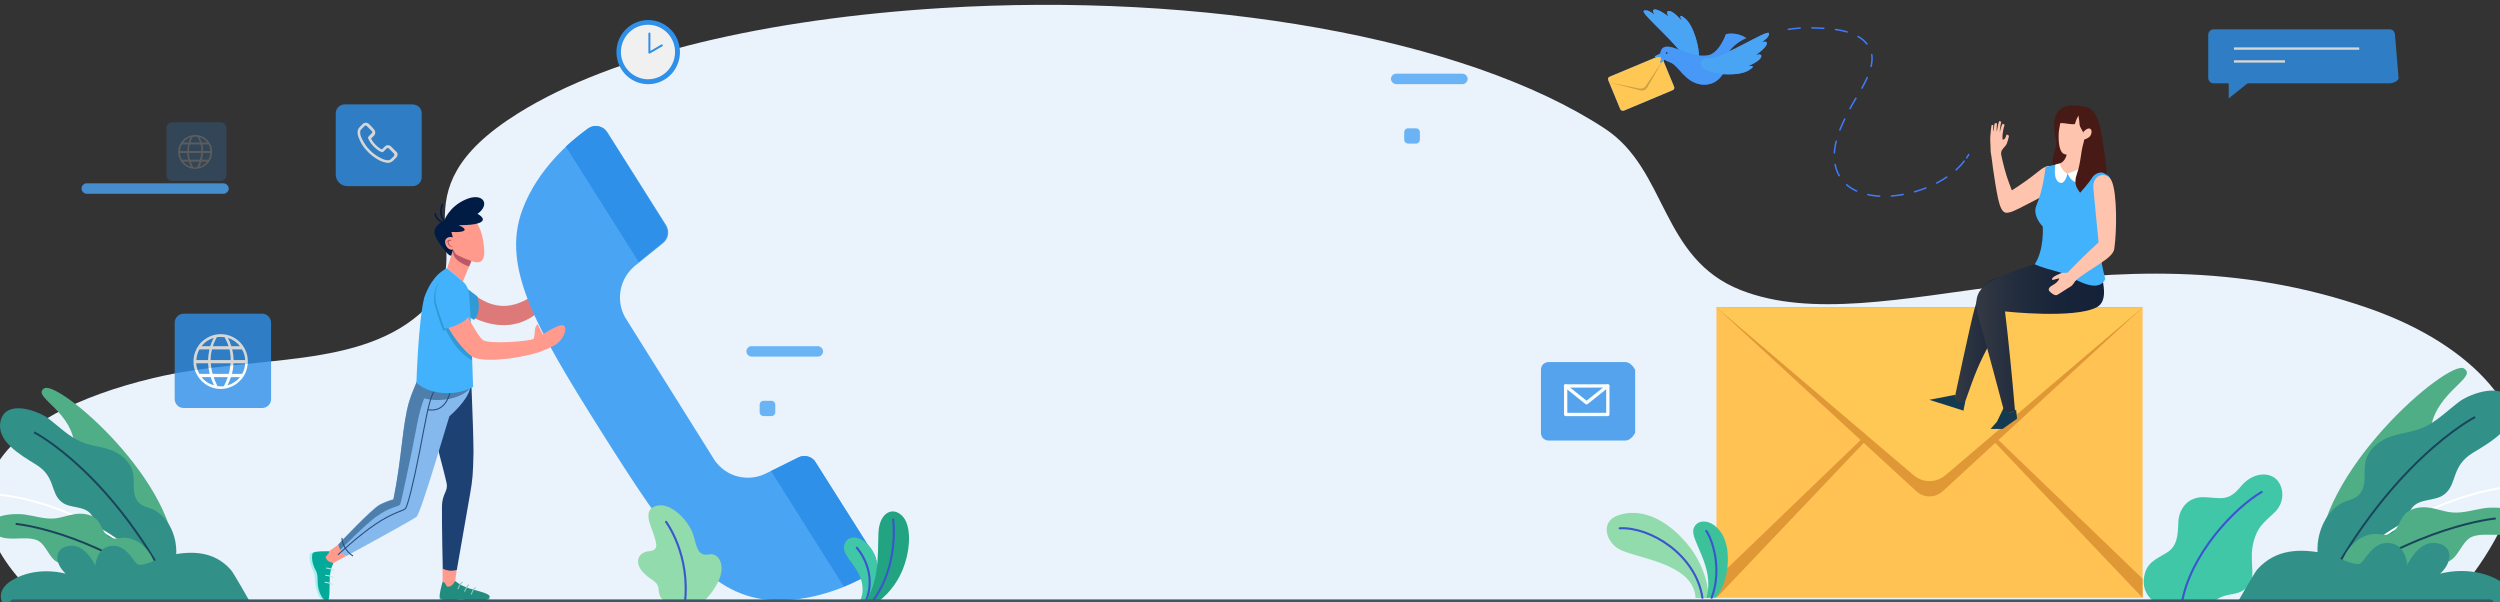 <?xml version="1.0" encoding="utf-8"?>
<!-- Generator: Adobe Illustrator 26.0.2, SVG Export Plug-In . SVG Version: 6.00 Build 0)  -->
<svg version="1.1" id="Layer_1" xmlns="http://www.w3.org/2000/svg" xmlns:xlink="http://www.w3.org/1999/xlink" x="0px" y="0px"
	 viewBox="0 0 1245 300" style="enable-background:new 0 0 1245 300;" xml:space="preserve">
<rect x="0" y="0" width="1245" height="300" fill="#333333" stroke="none"/>
<style type="text/css">
	.st0{clip-path:url(#SVGID_00000165224448758987084650000009294263993545491112_);}
	.st1{fill:#EAF2FB;}
	.st2{fill:#FFC253;}
	.st3{fill:#E09736;}
	.st4{fill:#FFC854;}
	.st5{fill:#40C7A7;}
	.st6{fill:none;stroke:#3B55CE;stroke-width:1.05;stroke-linecap:round;stroke-miterlimit:10;}
	.st7{fill:#DD7A79;}
	.st8{fill:#4AA4F4;}
	.st9{fill:#2E90E8;}
	.st10{fill:#309AD6;}
	.st11{fill:#91DBAC;}
	.st12{fill:#22A482;}
	.st13{fill:#3DC19A;}
	.st14{fill:#8FC9C6;}
	.st15{fill:#228C7E;}
	.st16{fill:none;stroke:#8FC9C6;stroke-width:0.53;stroke-linecap:round;stroke-miterlimit:10;}
	.st17{fill:#FF9A8D;}
	.st18{fill:#AAEEED;}
	.st19{fill:#03AA99;}
	.st20{fill:none;stroke:#AAEEED;stroke-width:0.53;stroke-linecap:round;stroke-miterlimit:10;}
	.st21{fill:#1E4174;}
	.st22{fill:#85B8ED;}
	.st23{fill:#4E7EAC;}
	.st24{fill:none;stroke:#274D79;stroke-width:0.53;stroke-miterlimit:10;}
	.st25{fill:#BA5964;}
	.st26{fill:#42B2FC;}
	.st27{fill:#001C45;}
	.st28{fill:none;stroke:#001C45;stroke-width:0.79;stroke-linecap:round;stroke-miterlimit:10;}
	.st29{fill:url(#SVGID_00000026138728314299470950000017651403968718575744_);}
	.st30{fill:url(#SVGID_00000111162604844219652450000009728126312414877626_);}
	.st31{fill:#133A50;}
	.st32{fill:#FEC4AD;}
	.st33{fill:#471A16;}
	.st34{fill:#FFFFFF;}
	.st35{fill:#407BFF;}
	.st36{opacity:0.2;enable-background:new    ;}
	.st37{opacity:0.7;fill:#4AA4F4;enable-background:new    ;}
	.st38{fill:#263238;}
	.st39{fill:none;stroke:#407BFF;stroke-width:0.75;stroke-linecap:round;stroke-linejoin:round;stroke-dasharray:5.89,5.89;}
	.st40{fill:none;stroke:#407BFF;stroke-width:0.75;stroke-linecap:round;stroke-linejoin:round;}
	.st41{fill:#4FAE86;}
	.st42{fill:#319188;}
	.st43{fill:none;stroke:#194459;stroke-miterlimit:10;}
	.st44{fill:none;stroke:#FFFFFF;stroke-miterlimit:10;}
	.st45{fill:#F0F0F0;}
	.st46{fill:none;stroke:#2E90E8;stroke-linecap:round;stroke-linejoin:round;}
	.st47{opacity:0.8;}
	.st48{fill:none;stroke:#FFFFFF;stroke-width:1.65;stroke-linecap:round;stroke-linejoin:round;}
	.st49{opacity:0.2;}
	.st50{opacity:0.8;fill:#4AA4F4;enable-background:new    ;}
	.st51{fill:none;stroke:#FFFFFF;stroke-width:1.18;stroke-miterlimit:10;}
	.st52{fill:none;stroke:#375A64;stroke-width:4;stroke-linecap:round;stroke-linejoin:round;}
</style>
<g>
	<g>
		<defs>
			<rect id="SVGID_1_" width="1245" height="300"/>
		</defs>
		<clipPath id="SVGID_00000028302145172610199990000016336680690955134399_">
			<use xlink:href="#SVGID_1_"  style="overflow:visible;"/>
		</clipPath>
		<g style="clip-path:url(#SVGID_00000028302145172610199990000016336680690955134399_);">
			<g>
				<path class="st1" d="M76.2,188.3c-75,18-114.4,58.8-53.6,113.1h1195.3c20.3-19.7,32.4-45.5,36.2-60.9
					c8.3-33.6-21.5-68.4-74-86.8c-132.8-46.6-243.3,18.1-313.1-9.2c-40.3-15.8-36.5-60.1-68-80.6C729.5,18.4,598.4-4,469.1,4
					c-86,5.3-163.6,22.8-210.9,52.3c-64.8,40.4-17.6,69.3-46.2,97.3C180.1,184.7,126.3,176.2,76.2,188.3z"/>
				<path class="st2" d="M1067,153.1H854.8v144.6H1067V153.1z"/>
				<path class="st3" d="M854.8,153.1l99.6,91.6c1.8,1.6,4.1,2.5,6.5,2.5s4.7-0.9,6.5-2.5l99.6-91.6H854.8z"/>
				<path class="st3" d="M1067,297.7L960.9,186.1L1067,288.2V297.7z"/>
				<path class="st3" d="M854.8,297.7l106.1-111.6L854.8,288.2V297.7z"/>
				<path class="st4" d="M854.8,153.1l98.1,83.5c2.2,1.9,5.1,3,8,3s5.8-1.1,8-3l98.1-83.5H854.8z"/>
				<path class="st5" d="M1075,301.1c0,0-8-3.6-7.4-12.3c0.6-8.7,6.4-10.4,11.5-13.6c5.1-3.1,5.5-8.5,5.7-15s4.5-13,13.1-12.6
					s11.8,2.2,18-5.3s14.6-7.3,18.2-3.1c3.5,4.1,3.7,11.3-1.6,16.2c-6.5,6-8.2,7.5-10.1,14c-2.6,8.9,1.1,17.6-2.1,21.7
					c-4.4,5.5-9.1,4.2-13.6,6s-4.7,4-4.7,4H1075z"/>
				<path class="st6" d="M1126.3,245c-13.2,7.7-36,31.2-39.9,56.2"/>
				<path class="st7" d="M231.7,143.1c6.8,6.3,14.2,10.5,22.8,8.9c12.1-2.3,21.5-14.8,21.5-14.8s3.1,4.1,3.1,4.5s-8,16.4-22.5,19.6
					c-14.5,3.3-27.6-7.2-27.6-7.2L231.7,143.1z"/>
				<path class="st8" d="M356,229.4c2.8,3.9,6.9,6.8,11.5,7.9s9.6,0.7,13.9-1.5l16.1-8c1.5-0.7,3.2-0.9,4.8-0.4s3,1.5,3.9,2.9
					l29.2,46.2c0.5,0.8,0.8,1.6,1,2.5c0.1,0.9,0.1,1.8-0.1,2.7c-0.2,0.9-0.6,1.7-1.2,2.5c-0.5,0.7-1.2,1.3-2,1.8
					c-9.4,5.4-28.9,14.5-50.4,12.7c-30.1-2.5-49.8-30.7-82.9-83.2s-50.2-82.4-39.7-110.9c7.5-20.3,23.9-34.3,32.8-40.6
					c0.7-0.5,1.6-0.9,2.5-1.1c0.9-0.2,1.8-0.2,2.7,0s1.7,0.5,2.5,1s1.4,1.2,1.9,2l29.2,46.2c0.9,1.4,1.2,3.1,1,4.7s-1.1,3.1-2.4,4.2
					l-14,11.3c-3.7,3-6.3,7.3-7.2,12c-0.9,4.8-0.1,9.7,2.3,13.9L356,229.4z"/>
				<path class="st9" d="M318.1,130.5l11.8-9.6c1.3-1,2.1-2.5,2.4-4.2c0.3-1.6-0.1-3.3-1-4.7L316,87.6l-13.9-22
					c-0.5-0.7-1.1-1.3-1.9-1.8c-0.7-0.5-1.6-0.8-2.4-1c-0.9-0.2-1.8-0.1-2.6,0.1c-0.9,0.2-1.7,0.6-2.4,1.1c-3.8,2.8-7.5,5.8-11,9
					L318.1,130.5z"/>
				<path class="st9" d="M420.2,292.1c4.4-1.8,8.6-3.9,12.8-6.2c0.8-0.4,1.4-1,2-1.7s0.9-1.5,1.2-2.4c0.2-0.9,0.3-1.8,0.2-2.6
					c-0.1-0.9-0.4-1.7-0.8-2.5l-30-47.4c-1-1.1-2.3-1.9-3.7-2.1c-1.4-0.3-2.9-0.1-4.2,0.6l-13.7,6.8L420.2,292.1z"/>
				<path class="st10" d="M232.2,143.4l5.5,4.2c0,0,2.5,7.7-1.7,11.7l-7.3-4.5L232.2,143.4z"/>
				<path class="st11" d="M348.8,300.9c3.8-3.1,6.8-7,9-11.5c3.6-7.6,0.4-14.3-4.7-13.3c-5.4,1-6.1-3.4-7.6-9
					c-1.8-6.8-10.4-16.4-17.5-15.4c-9.1,1.2-3.4,11.1-2.4,14.6c0.9,3.6,3.2,7.7-2.4,8.2c-5.2,0.5-7.4,5.2-3.4,10
					c3.8,4.6,8,4.5,8.2,9.2c0.2,4.6,3.1,6,5.5,7.1L348.8,300.9L348.8,300.9z"/>
				<path class="st6" d="M331.7,259.9c0,0,12.4,16.4,9.3,41.1"/>
				<path class="st5" d="M427.5,300.7c1.1-1.7,1.8-3.6,2-5.7c0.2-2,0-4.1-0.6-6c-2.7-8.9-10.9-13-8-18.8c2.5-4.8,9.8-2.4,13.7,4.1
					c3.7,6.3,4,19.5-1.9,26.3L427.5,300.7L427.5,300.7z"/>
				<path class="st6" d="M426.7,272.8c0,0,11.3,12.3,3.9,27.9"/>
				<path class="st12" d="M435.9,300.7c5.8-4,10.4-9.6,13.2-16c4.7-10.8,4.9-23.5,0-28c-4.5-4.2-9.9-1.6-11.3,5.7s1.8,26-7.7,38.3
					H435.9z"/>
				<path class="st6" d="M444.8,258.7c0.8,7.7,0.1,15.4-1.8,22.9c-1.8,6.9-5,13.4-9.3,19.1"/>
				<path class="st11" d="M850.9,297.7c0,0,0.2-14-10.9-27.1c-11.1-13.1-23.7-17.8-34.6-13.8c-8.1,3-6,12.5,0.6,16.5
					c7.9,4.8,37.4,6.7,38.4,24.5h6.5V297.7z"/>
				<path class="st6" d="M806.6,263.1c15-0.9,38,13.1,41.2,34.6"/>
				<path class="st13" d="M854.4,297.7c0,0,7.3-7.8,5.9-22.9c-1.4-15-14.5-18.8-16.9-11.5c-1.9,5.7,10.9,19.1,6.4,34.4H854.4z"/>
				<path class="st6" d="M849.7,264.4c2.8,3.7,8.2,18.7,2.7,33.3"/>
				<path class="st14" d="M243.8,297.4c0.3,0.6,0.1,1.9-2.4,2.9c-2.4,1-6.9,0.6-8.7,0.2s-2.8-0.9-5.4-0.3s-6.9,0.3-8.2-0.8
					c-0.4-0.5-0.1-1.6-0.1-1.6L243.8,297.4z"/>
				<path class="st15" d="M220.4,289.7c-0.4,1.8-1.8,6.1-1.4,8.1c1.8,1.6,5.8,1.7,8.7,0.9c3-0.8,5,0.8,8.7,1s6.7-0.8,7.4-2.3
					c0.8-1.7-5.5-3-9.9-4.3c-2.7-0.8-5.2-2.1-7.4-3.9L220.4,289.7z"/>
				<path class="st16" d="M228.1,293.2c0,0,0.9-2.5,2-3.2"/>
				<path class="st16" d="M231.4,294.5c0,0,0.9-2.5,2-3.2"/>
				<path class="st16" d="M234.7,295.9c0,0,0.9-2.5,2-3.2"/>
				<path class="st17" d="M220.4,282.5v7.2c0.4,0.1,0.8,0.4,1.2,0.7c0.3,0.4,0.8,1.8,1.4,1.8c2.3,0.1,3.7-3,3.7-3l0.9-6.5
					L220.4,282.5z"/>
				<path class="st18" d="M162.8,299.3c-0.5,0.5-1.8,0.6-3.4-1.5c-1.6-2.1-2.4-6.5-2.5-8.4c-0.1-1.8,0.1-3-1.1-5.4s-2.1-6.6-1.4-8.2
					c0.4-0.6,1.5-0.6,1.5-0.6L162.8,299.3z"/>
				<path class="st19" d="M163.9,274.5c-1.8,0.1-6.3-0.2-8.1,0.8c-1,2.2-0.1,6,1.4,8.7s0.6,5.1,1.3,8.7c0.8,3.6,2.5,6.3,4.2,6.6
					c1.8,0.4,1.3-6.2,1.5-10.7c0-2.8,0.6-5.6,1.8-8.1L163.9,274.5z"/>
				<path class="st20" d="M162.6,282.9c0,0,2.6,0.2,3.6,1.1"/>
				<path class="st20" d="M162.2,286.5c0,0,2.6,0.2,3.6,1.1"/>
				<path class="st20" d="M161.9,290c0,0,2.6,0.2,3.6,1.1"/>
				<path class="st17" d="M168.5,271.2l-4.6,3.3c0,0.5-0.1,0.9-0.4,1.3c-0.3,0.5-1.5,1.3-1.3,1.8c0.5,2.3,3.8,2.8,3.8,2.8l6.4-3.5
					L168.5,271.2z"/>
				<path class="st21" d="M234.2,179.9c-8,0-14,0.6-14,0.6c-2.6,1.1-7,7-8.2,10.7s0.6,8.9,1.3,12.1c3.8,17.8,7.6,30.2,9.1,37.3
					c0.9,4.3-2.3,5-2.3,11.9c-0.1,9.8,0.4,30.7,0.4,30.7c2.2,1.1,4.7,1.3,7,0.6c0,0,6-34.5,6.7-38.4c1.1-6.4,1.4-9.1,1.6-20.2
					C235.7,209.6,234.2,179.9,234.2,179.9z"/>
				<path class="st22" d="M234.1,193.4c-1.3,6.3-10.3,13.9-10.3,13.9c-1,2.9-14.2,48.4-16.4,50.1s-34.9,19.5-34.9,19.5
					c-1.4-0.8-2.4-1.9-3.1-3.3c-0.3-0.7-0.6-1.4-0.8-2.2c0-0.1,0-0.2-0.1-0.3c0,0,0,0,0-0.1c0,0,16.8-17.9,20.7-19.8
					c2.1-1.1,4.4-2,6.7-2.6l0,0c4.5-21.1,4.4-37.6,8-49.2c0.6-1.9,1.3-3.9,2.1-5.7c0.9-2.1,1.6-3.8,2.2-5.3c0.2-0.6,0.5-1.2,0.7-1.8
					s0.4-1.1,0.5-1.5c0.1-0.3,0.2-0.6,0.3-0.9c0.4-1.4,0.7-2.4,1-3.4c0.1-0.4,0.3-0.9,0.5-1.4c0.1-0.2,0.2-0.4,0.3-0.7
					c0.1-0.2,0.2-0.5,0.3-0.7l6.2,4.7l3,2.3L234.1,193.4z"/>
				<path class="st23" d="M221.1,185.2c-1.1,1.5-2.4,2.9-3.8,4.1c-4.6,4.1-7.5,10.4-9.9,23.6c-2.8,14.8-7.5,36.8-8.1,38.2
					s-4.7,0.9-12.2,6.4c-5.7,4.2-14,12.9-17.7,16.3c-0.3-0.7-0.6-1.4-0.8-2.2c0-0.1,0-0.3-0.1-0.3c0,0,0,0,0-0.1
					c0,0,16.8-17.9,20.7-19.8c2.1-1.1,4.4-2,6.7-2.6l0,0c4.3-21.1,4.4-37.6,8-49.2c0.6-1.9,1.3-3.9,2.1-5.7c0.9-2.1,1.6-3.8,2.2-5.3
					c0.3-0.6,0.5-1.2,0.7-1.8c0.2-0.5,0.4-1.1,0.5-1.5c0.1-0.3,0.2-0.6,0.3-0.9c0.4-1.4,0.7-2.4,1-3.4c0.1-0.4,0.3-0.9,0.5-1.4
					c0.1-0.2,0.2-0.4,0.3-0.7c0.1-0.2,0.2-0.4,0.3-0.7l6.2,4.7L221.1,185.2z"/>
				<path class="st23" d="M234.1,193.4c0,0-4.1,5.4-15.4,5.8c-7.8,0.3-12.7-2.9-12.7-2.9l3-4.8L234.1,193.4z"/>
				<path class="st24" d="M229.3,181c-4.7,6.1-10.8,9.8-13.2,14c-2.5,4.2-3.9,13.2-7.1,29.7c-3.2,16.4-6.1,27.6-7.1,28.6
					c-0.9,1-6.4,2-15,7.8c-8.6,5.8-18.6,15.2-18.6,15.2"/>
				<path class="st24" d="M224.1,195.4c0,0-1.9,10.4-11.1,8.6"/>
				<path class="st24" d="M170.3,267.9c0,2.8,2,6.8,5.5,9"/>
				<path class="st17" d="M222.7,133.5l7.8,6.7l4.4-10.6l-9.2-5.4L222.7,133.5z"/>
				<path class="st25" d="M233.6,132.7c0,0-9.1-2.6-7.9-8.5l9.2,5.4L233.6,132.7z"/>
				<path class="st26" d="M230.3,140c1.8,1.5,2.9,3.6,3.2,6c0.4,3.8,0.8,9.4,1.1,17.6c0.3,7.4,1,29.1,1,29.1s-5.7,3.7-15.2,3
					c-9.1-0.7-13-5.2-13-5.2s0.9-30.4,3.9-42.4c4.4-12.3,11.4-14.5,11.4-14.5L230.3,140z"/>
				<path class="st17" d="M225.7,124.2c0.3,0.7,0.7,1.4,1.1,2.1c0.5,0.9,8.1,4,10.2,4.3c2,0.2,4.7-0.2,4.1-6.9s-2.2-12.6-6.7-15.7
					s-10.8,0.3-13.4,4.6C218.2,117,221,125.5,225.7,124.2z"/>
				<path class="st27" d="M225.7,124.2l-1,3.1c0,0-0.8,0.4-2.7-2c-2.1-2.7-6-7.2-5.6-10.1c0.5-3.8,4.8-5.2,4.8-5.2s2.2-7,10.8-10.7
					s12.4,2.5,5.8,7.2c0,0,4.6,2.3,1.7,4.1c-2.9,1.8-11.2,1.5-11.2,1.5s4,1.6,2.9,2.7c-1.2,1.1-6.4,0.7-6.4,0.7l0.7,2.7
					c0,0-2.1-0.7-3.3,0.7C220.6,120.6,222.7,125.1,225.7,124.2z"/>
				<path class="st28" d="M220.3,101.9c0,0-2.6,5.6,2.2,9.3c0,0-4.8-0.2-5.8-4.7"/>
				<path class="st25" d="M223,119.7c0.2-0.2,0.5-0.3,0.8-0.3c0.3-0.1,0.6,0,0.9,0.1c0.2,0.1,0,0.4-0.2,0.4c-0.9-0.1-2,0.2-2.1,1.3
					c0,0.1-0.1,0-0.1,0c0-0.3,0-0.5,0.1-0.8C222.6,120.1,222.8,119.9,223,119.7z"/>
				<path class="st25" d="M223.4,119.7c0.1-0.1,0.4,0.1,0.4,0.2c-0.2,0.1-0.3,0.3-0.3,0.5c-0.1,0.3-0.1,0.7,0.1,1
					c0.1,0.4,0.4,0.7,0.7,0.9c0.3,0.2,0.7,0.3,1.1,0.3c0,0,0.1,0,0,0.1c-0.7,0.4-1.7-0.1-2-0.7C222.9,121.4,222.7,120.3,223.4,119.7
					z"/>
				<path class="st10" d="M219.3,140.3c-1.9,1-4.3,6.5-2.6,12.4s4,12,4,12s9-2.1,11.4-7.9c0,0-3.2-7.9-4.7-11
					C226,142.4,224.1,137.8,219.3,140.3z"/>
				<path class="st10" d="M228.8,174.5c2,2,4.8,4.3,6.3,4.9c-0.1-3.4-0.3-6.3-0.4-9.5l-6.8-9.1l-4.4-1.2l-1.6,4.6
					C221.9,164.3,225.6,171.3,228.8,174.5z"/>
				<path class="st17" d="M221.5,140.2c-4.3,1.1-5.7,7.3-1.4,16.9c4.1,9.2,10.8,17.6,14.9,20.4c4.1,2.9,19.9,1.9,33.1-2
					c0,0,7.5-2.7,9.6-4.6c4.7-4.2,4.9-9.7,1.5-8.9s-8.9,4.6-8.9,4.6s-1.4-2.9-2.5-5.1c0,0-0.9,0.2-1.3,2.2c-0.3,2-0.3,4.7-0.9,5.1
					c-1.5,1.1-22.7,2.9-25.3,0.4c-2.9-2.9-7-10.4-10-17.4C227.2,144.1,225.8,139.1,221.5,140.2z"/>
				<path class="st26" d="M220,139.3c-1.9,1-4.3,6.5-2.6,12.4s4,12,4,12s8.5-1.3,12.1-6.2c0,0-3.9-9.6-5.4-12.8
					C226.7,141.4,224.8,136.7,220,139.3z"/>
				
					<linearGradient id="SVGID_00000067198837744640223980000011293381806569339318_" gradientUnits="userSpaceOnUse" x1="973.1" y1="-118.85" x2="1018.123" y2="-118.85" gradientTransform="matrix(1 0 0 -1 0 50)">
					<stop  offset="0" style="stop-color:#343A44"/>
					<stop  offset="0.3" style="stop-color:#232D3E"/>
					<stop  offset="0.64" style="stop-color:#182439"/>
					<stop  offset="1" style="stop-color:#142138"/>
				</linearGradient>
				<path style="fill:url(#SVGID_00000067198837744640223980000011293381806569339318_);" d="M991,139.6c-2.3,2.2-4,1.5-7.5,13.5
					c-2.2,7.7-10.4,46.6-10.4,46.6l4.9,2.1c6.6-18.6,6.6-18.6,14.3-33.7c2.3-4.6,4.1-9.5,5.3-14.5l14.2-0.9
					c8.9-3.7,5.8-16.8,5.8-16.8S993.3,137.5,991,139.6z"/>
				
					<linearGradient id="SVGID_00000068679127207418185610000012045201268532830393_" gradientUnits="userSpaceOnUse" x1="984.088" y1="-112.8" x2="1047.806" y2="-112.8" gradientTransform="matrix(1 0 0 -1 0 50)">
					<stop  offset="0" style="stop-color:#343A44"/>
					<stop  offset="0.3" style="stop-color:#232D3E"/>
					<stop  offset="0.64" style="stop-color:#182439"/>
					<stop  offset="1" style="stop-color:#142138"/>
				</linearGradient>
				<path style="fill:url(#SVGID_00000068679127207418185610000012045201268532830393_);" d="M1044.9,128.1l-12.8-8.3l-12.4,9.7
					l-15.5,5h0.1c-6.2,2.2-13.3,5.4-15.5,7.4c-2.3,2.2-6.9,5.3-3.2,17.3c2.4,7.7,12.7,46.6,12.7,46.6l5.2-0.9c0,0-1.9-22.5-3.8-39.4
					c-0.9-8.2-1.2-10.4-1.2-10.4s34.6,3.8,45.7-2.1C1051.9,148.8,1044.9,134.4,1044.9,128.1z"/>
				<path class="st31" d="M997.8,203.1c0,0,0.2,1.4,2.4,2.1c0.7,0.2,1.4,0.1,2.1-0.1c0.7-0.2,1.3-0.6,1.7-1.2l0.5,4.6l-7.2,5.1h-6
					l3.2-3.6L997.8,203.1z"/>
				<path class="st31" d="M973.8,196.6c-0.3,0.6-0.3,1.2-0.2,1.8c0.2,0.6,0.5,1.1,1.1,1.5c2,1.3,4,0,4,0l-0.9,4.6l-17-5.4
					L973.8,196.6z"/>
				<path class="st32" d="M993.4,81.4c0,0.2,2.8-3.4,2.8-3.4l0.6-3c0.6-0.9,1.3-1.7,2-2.5c0.9-0.9,1.7-4.9,1.7-4.9l-1.2-0.7
					c-0.2,0.8-0.5,1.5-0.9,2.2c-0.3,0.3-0.7,0.4-1.1,0.5c-0.1-0.9-0.1-1.8,0-2.8c0.2-1.6,0.5-3.2,1-4.7l-1-0.5
					c-0.3,0.7-0.7,1.4-0.9,2.2c-0.2,0.7-0.5,2.1-0.5,2.1c0-1.1,0.1-2.1,0.3-3.2c0.2-0.9,0.4-2.1,0.4-2.1l-1-0.3
					c-0.3,0.8-0.5,1.7-0.7,2.6c-0.2,1-0.5,2.8-0.5,2.8c-0.1-1.1-0.1-2.2,0-3.2c0.1-0.4,0.1-0.8,0.1-1.1h-1.1
					c-0.2,0.8-0.4,1.6-0.4,2.4c0,0.6,0,1.3-0.1,1.9c-0.2-0.9-0.3-1.8-0.3-2.6c0.1-0.3,0.1-0.6,0-0.9l-0.8,0.1c0,0-0.5,3.3-0.6,5.3
					c-0.2,2,0.1,4.5,0.1,5.9s0.1,2.5,0.1,2.5L993.4,81.4z"/>
				<path class="st32" d="M1015.2,85.3c-4.2,3.4-8.7,6.6-13.3,9.5c0,0-2.5-6.2-3.6-10.6c-1.4-5.3-1.8-7.7-1.8-7.7l-5-0.4
					c0,0,1.6,13.5,3.5,22.6c1.9,8.9,4.3,7.3,6.4,6.9s22-11.2,22-11.2l-2.1-11.4C1021.3,82.9,1019.9,81.4,1015.2,85.3z"/>
				<path class="st33" d="M1036.2,52.9c-1.1-0.6-6.2-1-9.4,1c-6.2,3.8-3.2,14.3-2.8,16.7c0.4,2.4-1.8,6.8-1.8,9.6
					c0,2.9,0.7,3.9,2.8,6.7c0.4,0.7,0.7,1.4,0.8,2.2c1.6-2.6,2.5-5.5,2.9-8.5c0.5-4.9,1.6-3.8,4-9.2s2.6-13.6,2.6-13.6L1036.2,52.9z
					"/>
				<path class="st33" d="M1031.1,56.5l5.1-3.5c1.3-0.1,2.7,0.1,3.9,0.7s2.2,1.5,3,2.6c2.5,3.9,3.4,9.6,4,13.8
					c0.6,4.3,2.1,12.3,1.9,15.4c-0.1,3.2-3.9,3.6-3.9,3.6l-12.8-5.6c0.9-4.6,0.9-9.4,0.1-14.1C1031.5,65.2,1031.1,60.8,1031.1,56.5z
					"/>
				<path class="st32" d="M1026.8,57.6c-0.3,1.6-1.5,6.3-1.6,9.4c-0.1,3,0.2,8,2.2,9.4s5.7,0.3,8.5-0.9s3.4-3.1,3.9-4.9
					s0.3-6.5-0.3-9.9c-0.6-3.4-2.8-4.8-5.2-5.2C1031.8,55,1026.8,57.6,1026.8,57.6z"/>
				<path class="st32" d="M1038,68.9c0,0-0.7,7.6,0.9,11.1c1.1,2.4,5.5,3.5,5.5,3.5c-0.1,4.8-1.6,9.4-4.2,13.3
					c-4.4,6.6-18.2,9-18.2,9c-1.8-3.7-3.2-7.6-4.1-11.6c-1.4-6.1,2.4-10.9,2.4-10.9s3.8-1.3,5.5-1.9c4.4-1.7,3.8-8.6,3.8-8.6
					L1038,68.9z"/>
				<path class="st26" d="M1029.6,86.3c0,0,8.9-2.3,11.6-4l8.8,5.3c0,0,5.2,5-3.7,18.2c0,0-3.4,12,2.1,33.1c0,0-1.5,5.4-9.8,2.5
					c-7.1-2.5-7.3-4.4-13.6-6c-9.2-2.4-11.7-3.8-11.7-3.8c4.8-7.3,4-18.8,4-18.8s-5.5-5.3-3.1-10.7c3.4-7.8,4.5-18.9,4.5-18.9
					l4.7-1.2c0,0,2.5,3.1,3.8,4.1C1028.7,86.9,1029.6,86.3,1029.6,86.3z"/>
				<path class="st34" d="M1025.7,81.4c0,0,1.1,4.1,3.9,5c0,0-1.1,5.6-3.8,4.6c-3.7-1.4-2.2-9.1-2.2-9.1L1025.7,81.4z"/>
				<path class="st34" d="M1042.3,81.6c0,0-1.7,8.5-6.4,9.2c-4.7,0.7-6.2-4.5-6.2-4.5s9.9-2.9,10.9-6L1042.3,81.6z"/>
				<path class="st33" d="M1034,55.4c0.9,0.1,1.5,4.2,1.6,6.5c0.1,2.3,3.5,4.1,2,9.2s-1.3,9.9-3.3,15.5c-2,5.5,0.5,7.6,1.6,9.4
					c0,0,4.3-4.8,5.8-7.2c0.6-1.1,1.5-1.9,2.6-2.4s2.3-0.6,3.5-0.4c0,0-6.6-12.9-6.4-16.4s0.8-8.8-1.9-12
					C1036.8,54.5,1034,55.4,1034,55.4z"/>
				<path class="st32" d="M1037.5,65.7c0,0,1.8-2,3.1-1.7c1.2,0.3,1.3,2.1,0.4,3.6s-4.3,2.3-4.3,2.3L1037.5,65.7z"/>
				<path class="st33" d="M1033.3,61.8c-1.7,0.2-2.6-0.1-5.2-0.4c-3.3-0.4-4.7,0.5-4.7,0.5l1.2-5.6c0,0,3.9-2.2,6.6-2.2
					c3.5,0,6.6,1.4,4.8,2.5C1034.3,57.9,1033.3,61.8,1033.3,61.8z"/>
				<path class="st32" d="M1042.5,93.8c0.6,7,2.6,26.9,2.6,26.9c-6.3,5.6-15.2,14.8-15.2,14.8s2.5,5,3.6,4.2
					c8.7-6.9,18.6-10.9,19.4-15.7c1.2-7.8,1.6-27.5-1.3-33.9C1049.4,85.2,1041.9,86.4,1042.5,93.8z"/>
				<path class="st32" d="M1026.1,136.2c-2.6,1-4.3,2-4.2,3c0.1,0.7,2.4-0.6,3.7-0.5c-0.7,1.4-1.8,2.5-3.2,3.2
					c-1.7,0.9-2.7,2.1-1.8,3.1s2.7,2.4,3.8,1.9c1.1-0.5,5.1-3.3,6.6-4.1s2.1-2.7,2.9-3.2s-1.4-4.5-1.4-4.5c-0.4,0.1-2.6,0.6-2.6,0.6
					c-0.7,0.1-1.4,0.2-2.2,0.2C1027.2,135.8,1026.6,135.9,1026.1,136.2L1026.1,136.2z"/>
				<path class="st35" d="M808.7,55.1L833,44.9c0.7-0.3,1-1,0.7-1.7l-6-14.5c-0.3-0.7-1-1-1.7-0.7l-24.4,10.2c-0.7,0.3-1,1-0.7,1.7
					l6,14.5C807.2,55,808,55.3,808.7,55.1z"/>
				<path class="st4" d="M808.7,55.1L833,44.9c0.7-0.3,1-1,0.7-1.7l-6-14.5c-0.3-0.7-1-1-1.7-0.7l-24.4,10.2c-0.7,0.3-1,1-0.7,1.7
					l6,14.5C807.2,55,808,55.3,808.7,55.1z"/>
				<path class="st36" d="M828.2,29.9l-8.6,12.9c-0.3,0.5-0.8,0.9-1.3,1.1c-0.5,0.2-1.1,0.3-1.7,0.2l-14.9-3l15.1,3.9
					c0.7,0.2,1.4,0.1,2-0.1c0.6-0.3,1.2-0.7,1.5-1.3L828.2,29.9z"/>
				<path class="st35" d="M846.1,29.1c0.3-5.2-2.5-16.1-6.8-19.8s-1.7,1.1-1.7,1.1s-4-4.8-6.3-4.9S831,8.3,831,8.3s-4.5-3.5-6.7-3.6
					S824,7.4,824,7.4s-3.6-3.2-5.4-2s18.7,18,20.5,24.2C841,35.8,845.8,34.4,846.1,29.1z"/>
				<path class="st8" d="M846.1,29.1c0.3-5.2-2.5-16.1-6.8-19.8s-1.7,1.1-1.7,1.1s-4-4.8-6.3-4.9S831,8.3,831,8.3s-4.5-3.5-6.7-3.6
					S824,7.4,824,7.4s-3.6-3.2-5.4-2s18.7,18,20.5,24.2C841,35.8,845.8,34.4,846.1,29.1z"/>
				<path class="st35" d="M827.3,26.4l-3.1,1.6l-0.1,0.1v0.1c0,0,0,0.1,0.1,0.1l0.1,0.1l3.1,0.1l-0.5,2.4c0,0.1,0,0.1,0,0.2l0.1,0.1
					c0,0,0.1,0,0.2,0c0.1,0,0.1,0,0.2-0.1l2-1.8L827.3,26.4z"/>
				<path class="st8" d="M827.3,26.4l-3.1,1.6l-0.1,0.1v0.1c0,0,0,0.1,0.1,0.1l0.1,0.1l3.1,0.1l-0.5,2.4c0,0.1,0,0.1,0,0.2l0.1,0.1
					c0,0,0.1,0,0.2,0c0.1,0,0.1,0,0.2-0.1l2-1.8L827.3,26.4z"/>
				<path class="st35" d="M869.6,19c0,0-3.8-3.2-10.1-2c0,0-2.6,8-7.7,10.2c-2.8,1.2-9.3,0.4-14.2-1.8c-5.9-2.6-8.9-2.9-10.2-0.7
					c-1.2,2.1-0.4,4.7,4.2,6.3c4.5,1.6,7.4,10.1,15.8,11.1c8.4,1,13.7-7.1,12.4-14.8C862.3,23.5,865.6,20.7,869.6,19L869.6,19z"/>
				<path class="st37" d="M869.6,19c0,0-3.8-3.2-10.1-2c0,0-2.6,8-7.7,10.2c-2.8,1.2-9.3,0.4-14.2-1.8c-5.9-2.6-8.9-2.9-10.2-0.7
					c-1.2,2.1-0.4,4.7,4.2,6.3c4.5,1.6,7.4,10.1,15.8,11.1c8.4,1,13.7-7.1,12.4-14.8C862.3,23.5,865.6,20.7,869.6,19L869.6,19z"/>
				<path class="st38" d="M829.6,26.4c0,0,0,0.1,0,0.2c0,0,0,0.1,0.1,0.1l0.1,0.1c0,0,0.1,0,0.2,0c0,0,0.1,0,0.2,0s0.1,0,0.1-0.1
					l0.1-0.1c0,0,0-0.1,0-0.2s0-0.2-0.1-0.3S830.1,26,830,26s-0.2,0-0.3,0.1C829.7,26.1,829.7,26.2,829.6,26.4L829.6,26.4z"/>
				<path class="st35" d="M850.1,35.4c4.8,1.9,16,2.6,20.8-0.4s-0.5-2-0.5-2s5.7-2.3,6.6-4.5s-2.6-1.1-2.6-1.1s4.7-3.2,5.4-5.3
					c0.8-2.1-2.5-1.1-2.5-1.1s4.2-2.5,3.6-4.5c-0.6-2-22.8,12.4-29.2,12.2C845.3,28.5,845.2,33.5,850.1,35.4z"/>
				<path class="st8" d="M850.1,35.4c4.8,1.9,16,2.6,20.8-0.4s-0.5-2-0.5-2s5.7-2.3,6.6-4.5s-2.6-1.1-2.6-1.1s4.7-3.2,5.4-5.3
					c0.8-2.1-2.5-1.1-2.5-1.1s4.2-2.5,3.6-4.5c-0.6-2-22.8,12.4-29.2,12.2C845.3,28.5,845.2,33.5,850.1,35.4z"/>
				<path class="st39" d="M890.6,14.6c4.2-0.6,8.5-0.9,12.8-0.7c9.1,0.3,23.3,0.9,27.9,10.5c4.2,8.8-5.9,22-9.8,29.3
					c-4.7,9-10.4,20.1-7,30.6c7.3,22,49.6,14.4,63.7-4.1"/>
				<path class="st40" d="M979.4,78.6c0.3-0.5,0.7-1.1,1-1.6"/>
				<path class="st41" d="M1227.1,183.5c-7.6-4.9-74.8,52.3-72.4,97.4c0,0,13.1-17.8,24.5-26.5c11.4-8.7,12.5-17.8,12.5-26.8
					s17.1-5.3,19-15.3C1214.1,194.7,1233.9,187.9,1227.1,183.5z"/>
				<path class="st42" d="M1231.5,225.5c-10.9,6.6-7.7,15.5-14.1,20.6c-4.7,3.8-12.4,1.8-16.3,6.9c-4.4,5.8,0.6,13.7,1,20.6
					c0.5,9.6-8,16.8-16.6,19.7c-10,3.4-23,2.3-28.5-7.7c-6.5-11.9-1.6-29.7,9.7-35.3c2.8-1.4,6.3-1.7,8.5-4.4
					c3.8-4.6,1.4-11.3,3.1-17.1c1.7-5.7,7.3-9.8,12.5-11.5s10.4-2.1,15.5-4.2c6.9-2.8,12.9-9,18.6-13.2c5.1-3.8,23.1-10.7,26,1.5
					C1253.7,212.5,1240.6,220,1231.5,225.5z"/>
				<path class="st43" d="M1232.6,207.7c0,0-44.4,22.5-79.9,95.1"/>
				<path class="st44" d="M1259.4,241.6c0,0-57.1-0.6-104.6,54.2"/>
				<path class="st41" d="M1231.1,267.3c-5.4,2.2-6.9,11.4-12.8,12.6c-4.3,0.9-8.8-3-13-1c-4.7,2.2-3.9,8.9-5.8,13.4
					c-2.7,6.3-10.5,8-17.1,7.1c-7.7-1.1-16-6.1-16.5-14.3c-0.6-9.6,8.2-19.4,17.4-19.2c2.2,0,4.7,1,7,0c4-1.7,4.4-6.7,7.4-9.9
					c3-3.1,7.9-3.8,11.9-3.2c4,0.5,7.6,2.1,11.6,2.4c5.4,0.5,11.4-1.5,16.5-2.2c4.6-0.7,23.2-0.3,16.8,9.5
					C1250.2,269.3,1238.4,264.4,1231.1,267.3z"/>
				<path class="st43" d="M1242.9,258.2c0,0-39.7,3.4-85.8,37.8"/>
				<path class="st42" d="M1113.6,301.2c0,0,9-15.9,10.5-17.6c9.3-10.4,21.6-10.5,34.1-7.9c3.6,0.8,13.2,5.8,16.7,5.1
					c2.7-0.5,6-11,14.7-10.4c8.7,0.5,9.2,11,9.2,11s5.4-12.1,14.2-11c8.7,1.1,8.7,9.3,2.2,15.3c0,0,13.9-4.2,27.3,2.3s7,15,7,15
					L1113.6,301.2z"/>
				<path class="st41" d="M22,193.4c6.8-4.4,67.5,47.2,65.3,87.9c0,0-11.8-16.1-22.1-23.9c-10.3-7.8-11.3-16-11.3-24.2
					c0-8.1-15.4-4.7-17.1-13.8C33.7,203.5,15.9,197.4,22,193.4z"/>
				<path class="st42" d="M18,231.4c9.8,6,6.9,14,12.7,18.6c4.2,3.4,11.2,1.6,14.7,6.2c3.9,5.2-0.5,12.4-0.9,18.6
					c-0.5,8.7,7.2,15.1,15,17.8c9,3.1,20.8,2.1,25.7-7c5.8-10.7,1.5-26.8-8.8-31.8c-2.5-1.2-5.7-1.5-7.7-4
					c-3.4-4.2-1.2-10.2-2.8-15.5c-1.6-5.2-6.6-8.8-11.3-10.4c-4.7-1.6-9.4-1.9-14-3.8c-6.2-2.5-11.7-8.1-16.8-11.9
					c-4.6-3.4-20.8-9.7-23.5,1.4C-2,219.6,9.8,226.3,18,231.4z"/>
				<path class="st43" d="M17,215.3c0,0,40.1,20.3,72.1,85.8"/>
				<path class="st44" d="M-7.2,245.9c0,0,51.5-0.6,94.4,48.9"/>
				<path class="st41" d="M18.4,269c4.9,2,6.2,10.3,11.5,11.4c3.8,0.8,8-2.7,11.7-0.9c4.2,2,3.5,8,5.2,12.1
					c2.4,5.6,9.5,7.3,15.5,6.4c7-1,14.4-5.5,14.9-12.9c0.6-8.7-7.4-17.5-15.8-17.3c-2,0-4.2,0.9-6.4,0c-3.6-1.5-4-6-6.7-8.9
					s-7.1-3.4-10.8-2.9c-3.6,0.5-6.9,1.9-10.5,2.2c-4.9,0.4-10.3-1.4-14.9-2c-4.1-0.6-20.9-0.3-15.2,8.6
					C1.2,270.9,11.8,266.4,18.4,269z"/>
				<path class="st43" d="M7.8,260.9c0,0,35.8,3.1,77.4,34.1"/>
				<path class="st42" d="M124.4,299.6c0,0-8.1-14.4-9.5-15.9c-8.4-9.4-19.5-9.5-30.8-7.1c-3.3,0.7-11.9,5.3-15.1,4.6
					c-2.4-0.5-5.4-9.9-13.2-9.4s-8.3,9.9-8.3,9.9s-4.9-10.9-12.8-9.9s-7.8,8.4-2,13.9c0,0-12.5-3.8-24.6,2.1s-6.3,13.5-6.3,13.5
					L124.4,299.6z"/>
				<path class="st9" d="M326.4,41.5c8.5-2,13.8-10.6,11.8-19.2s-10.5-13.9-19-11.9S305.4,21,307.4,29.6S317.9,43.5,326.4,41.5z"/>
				<path class="st45" d="M324.9,39.3c7.3-1.2,12.3-8.2,11.1-15.6c-1.2-7.4-8.1-12.4-15.5-11.2c-7.3,1.2-12.3,8.2-11.1,15.6
					C310.7,35.5,317.6,40.5,324.9,39.3z"/>
				<path class="st46" d="M323.4,16.7v9.5l6.2-3.6"/>
				<g class="st47">
					<path class="st9" d="M771.2,219.4h38.1c2.1,0,3.8-1.7,5-3.8v-31.5c-1.2-2.1-2.9-3.8-5-3.8h-38.1c-1,0-2,0.4-2.7,1.1
						s-1.1,1.7-1.1,2.7v31.5c0,1,0.4,2,1.1,2.7C769.3,219,770.2,219.4,771.2,219.4z"/>
					<path class="st48" d="M800.7,206.4h-17.8h-3.2v-14.2h21v3.6V206.4z"/>
					<path class="st48" d="M779.6,192.2l10.5,8.4l10.5-8.4"/>
				</g>
				<g class="st47">
					<path class="st9" d="M130.5,156.2h-39c-2.5,0-4.5,2-4.5,4.5v38c0,2.5,2,4.5,4.5,4.5h39c2.5,0,4.5-2,4.5-4.5v-38
						C134.9,158.2,133,156.2,130.5,156.2z"/>
					<path class="st34" d="M100.3,170.4c-1.9,1.9-3.2,4.4-3.7,7s-0.3,5.4,0.8,7.9s2.8,4.6,5,6.1s4.8,2.3,7.5,2.3s5.3-0.8,7.5-2.3
						s4-3.6,5-6.1s1.3-5.2,0.8-7.9c-0.5-2.6-1.8-5.1-3.7-7c-2.6-2.6-6-4-9.6-4C106.3,166.4,102.9,167.9,100.3,170.4z M119.5,172.4
						h-4.3c-0.4-1.4-1-2.8-1.7-4.1C115.8,169,117.9,170.4,119.5,172.4L119.5,172.4z M104.9,179.3c0-1.8,0.2-3.6,0.7-5.3h8.7
						c0.4,1.7,0.6,3.5,0.6,5.3H104.9z M114.8,180.9c-0.1,1.8-0.4,3.6-0.9,5.3h-8c-0.5-1.7-0.8-3.5-0.9-5.3H114.8z M109.9,167.8
						c0.6,0,1.3,0.1,1.9,0.1c0.8,1.4,1.5,2.9,2,4.5H106c0.5-1.6,1.2-3.1,2-4.5C108.7,167.8,109.3,167.8,109.9,167.8L109.9,167.8z
						 M106.4,168.3c-0.7,1.3-1.2,2.7-1.7,4.1h-4.3C101.9,170.4,104,169,106.4,168.3L106.4,168.3z M99.3,174h5
						c-0.4,1.7-0.6,3.5-0.7,5.3h-5.8C97.9,177.4,98.4,175.6,99.3,174z M99.3,186.2c-0.9-1.6-1.5-3.4-1.6-5.3h5.9
						c0.1,1.8,0.4,3.6,0.8,5.3H99.3z M100.4,187.8h4.5c0.5,1.4,1,2.8,1.7,4.1C104.1,191.2,101.9,189.8,100.4,187.8L100.4,187.8z
						 M109.9,192.4c-0.5,0-1.1-0.1-1.6-0.1c-0.7-1.5-1.4-3-1.9-4.5h7c-0.5,1.6-1.2,3.1-1.9,4.5C111,192.4,110.5,192.4,109.9,192.4
						L109.9,192.4z M113.3,191.9c0.7-1.3,1.2-2.7,1.7-4.1h4.5C117.9,189.8,115.7,191.2,113.3,191.9L113.3,191.9z M120.6,186.2h-5.1
						c0.5-1.7,0.7-3.5,0.8-5.3h5.8C122,182.8,121.5,184.6,120.6,186.2L120.6,186.2z M122.1,179.3h-5.8c0-1.8-0.2-3.6-0.7-5.3h4.9
						C121.5,175.6,122,177.4,122.1,179.3L122.1,179.3z"/>
				</g>
				<g class="st49">
					<path class="st9" d="M109.9,60.9H85.7c-1.5,0-2.8,1.2-2.8,2.8v23.6c0,1.5,1.2,2.8,2.8,2.8h24.2c1.5,0,2.8-1.2,2.8-2.8V63.7
						C112.7,62.1,111.5,60.9,109.9,60.9z"/>
					<path class="st34" d="M91.2,69.7c-1.2,1.2-2,2.7-2.3,4.3c-0.3,1.6-0.2,3.3,0.5,4.9c0.6,1.6,1.7,2.9,3.1,3.8s3,1.4,4.7,1.4
						s3.3-0.5,4.7-1.4c1.4-0.9,2.5-2.3,3.1-3.8c0.6-1.6,0.8-3.3,0.5-4.9c-0.3-1.7-1.1-3.2-2.3-4.3c-1.6-1.6-3.7-2.5-5.9-2.5
						S92.8,68.1,91.2,69.7z M103.1,70.9h-2.7c-0.3-0.9-0.6-1.7-1-2.5C100.9,68.8,102.2,69.7,103.1,70.9L103.1,70.9z M94.1,75.2
						c0-1.1,0.1-2.2,0.4-3.3h5.4c0.3,1.1,0.4,2.2,0.4,3.3H94.1z M100.2,76.2c-0.1,1.1-0.3,2.2-0.6,3.3h-5c-0.3-1.1-0.5-2.2-0.6-3.3
						H100.2z M97.2,68.1c0.4,0,0.8,0,1.2,0.1c0.5,0.9,0.9,1.8,1.2,2.8h-4.8c0.3-1,0.7-1.9,1.2-2.8C96.4,68.1,96.8,68.1,97.2,68.1
						L97.2,68.1L97.2,68.1z M95,68.4c-0.4,0.8-0.8,1.7-1,2.5h-2.7C92.2,69.7,93.5,68.8,95,68.4L95,68.4z M90.6,71.9h3.1
						c-0.3,1.1-0.4,2.2-0.4,3.3h-3.6C89.7,74.1,90,72.9,90.6,71.9L90.6,71.9L90.6,71.9z M90.6,79.5c-0.6-1-0.9-2.1-1-3.3h3.6
						c0.1,1.1,0.2,2.2,0.5,3.3H90.6z M91.3,80.5h2.8c0.3,0.9,0.6,1.8,1,2.6C93.6,82.6,92.2,81.7,91.3,80.5L91.3,80.5z M97.2,83.4
						c-0.3,0-0.7,0-1-0.1c-0.5-0.9-0.8-1.8-1.2-2.8h4.3c-0.3,1-0.7,1.9-1.2,2.8C97.8,83.3,97.5,83.4,97.2,83.4L97.2,83.4z
						 M99.3,83.1c0.4-0.8,0.8-1.7,1-2.6h2.8C102.1,81.7,100.8,82.6,99.3,83.1L99.3,83.1z M103.8,79.5h-3.2c0.3-1.1,0.5-2.2,0.5-3.3
						h3.6C104.7,77.4,104.3,78.5,103.8,79.5L103.8,79.5z M104.8,75.2h-3.6c0-1.1-0.2-2.2-0.4-3.3h3.1
						C104.4,72.9,104.7,74.1,104.8,75.2L104.8,75.2z"/>
				</g>
				<path class="st50" d="M111.4,96.5H43.2c-0.7,0-1.3-0.3-1.8-0.8s-0.8-1.1-0.8-1.8l0,0c0-0.3,0.1-0.7,0.2-1
					c0.1-0.3,0.3-0.6,0.5-0.8c0.2-0.2,0.5-0.4,0.8-0.6s0.6-0.2,1-0.2h68.2c0.7,0,1.3,0.3,1.8,0.8s0.8,1.1,0.8,1.8
					c0,0.3-0.1,0.7-0.2,1s-0.3,0.6-0.6,0.8c-0.2,0.2-0.5,0.4-0.8,0.6C112,96.4,111.7,96.5,111.4,96.5L111.4,96.5z"/>
				<path class="st50" d="M407.4,177.6h-33.1c-0.7,0-1.3-0.3-1.8-0.8s-0.8-1.1-0.8-1.8l0,0c0-0.3,0.1-0.7,0.2-1s0.3-0.6,0.5-0.8
					s0.5-0.4,0.8-0.6s0.6-0.2,1-0.2h33.1c0.7,0,1.3,0.3,1.8,0.8s0.8,1.1,0.8,1.8s-0.3,1.3-0.8,1.8
					C408.7,177.3,408,177.6,407.4,177.6L407.4,177.6z"/>
				<path class="st50" d="M384.2,199.6h-4c-1.1,0-1.9,0.9-1.9,1.9v3.8c0,1.1,0.9,1.9,1.9,1.9h4c1.1,0,1.9-0.9,1.9-1.9v-3.8
					C386.1,200.5,385.3,199.6,384.2,199.6z"/>
				<path class="st50" d="M728.4,41.9h-33.1c-0.7,0-1.3-0.3-1.8-0.8s-0.8-1.1-0.8-1.8l0,0c0-0.3,0.1-0.7,0.2-1
					c0.1-0.3,0.3-0.6,0.5-0.8s0.5-0.4,0.8-0.6s0.6-0.2,1-0.2h33.1c0.7,0,1.3,0.3,1.8,0.8s0.8,1.1,0.8,1.8s-0.3,1.3-0.8,1.8
					C729.7,41.6,729,41.9,728.4,41.9L728.4,41.9z"/>
				<path class="st50" d="M705.2,63.9h-4c-1.1,0-1.9,0.9-1.9,1.9v3.8c0,1.1,0.9,1.9,1.9,1.9h4c1.1,0,1.9-0.9,1.9-1.9v-3.8
					C707.1,64.8,706.3,63.9,705.2,63.9z"/>
				<g class="st47">
					<path class="st9" d="M1190.1,41.5h-87.7c-0.7,0-1.4-0.3-1.9-0.8s-0.8-1.2-0.8-1.9V17.3c0-0.7,0.3-1.4,0.8-1.9s1.2-0.8,1.9-0.8
						h87.7c0.7,0,1.4,0.3,1.8,0.8c0.5,0.5,0.8,1.2,0.8,1.9l1.8,21.6C1194.5,40.3,1191.6,41.5,1190.1,41.5z"/>
					<path class="st51" d="M1112.5,24.2h62.4"/>
					<path class="st51" d="M1112.5,30.6h25.4"/>
					<path class="st9" d="M1109.9,38.5V49l13.1-10.5H1109.9z"/>
				</g>
				<g class="st47">
					<path class="st9" d="M205.6,92.7H173c-1.5,0-3-0.6-4.1-1.7s-1.7-2.6-1.7-4.1V56.4c0-1.2,0.5-2.3,1.3-3.1s1.9-1.3,3.1-1.3h34
						c1.1,0,2.3,0.5,3.1,1.3s1.3,1.9,1.3,3.1v31.9c0,1.2-0.5,2.3-1.3,3.1C207.8,92.2,206.7,92.7,205.6,92.7L205.6,92.7z"/>
					<path class="st34" d="M197.2,75.4l-2.4-2.4c-0.2-0.2-0.4-0.4-0.7-0.5s-0.6-0.2-0.9-0.2c-0.6,0-1.1,0.2-1.6,0.7l-1.4,1.4
						l-0.3-0.1c-0.1-0.1-0.3-0.1-0.4-0.2c-1.4-0.9-2.6-2-3.6-3.3c-0.4-0.5-0.8-1.2-1.1-1.8c0.3-0.3,0.7-0.7,1-1l0.4-0.4
						c0.2-0.2,0.4-0.4,0.5-0.7c0.1-0.3,0.2-0.6,0.2-0.9s-0.1-0.6-0.2-0.9c-0.1-0.3-0.3-0.5-0.5-0.7L185,63c-0.1-0.1-0.3-0.3-0.4-0.4
						l-0.8-0.8c-0.4-0.4-1-0.7-1.6-0.7c-0.3,0-0.6,0.1-0.9,0.2s-0.5,0.3-0.7,0.5l-1.5,1.5c-0.6,0.6-0.9,1.3-1,2.1
						c-0.1,1.1,0.1,2.3,0.6,3.3c0.8,2.1,1.9,4.1,3.4,5.7c1.9,2.3,4.3,4.2,6.9,5.5c1.2,0.6,2.5,1,3.9,1.2h0.3c0.5,0,1-0.1,1.4-0.3
						c0.4-0.2,0.9-0.5,1.2-0.8l0.1-0.1c0.2-0.3,0.5-0.5,0.8-0.8l0.6-0.6c0.2-0.2,0.4-0.4,0.5-0.7c0.1-0.3,0.2-0.6,0.2-0.9
						s-0.1-0.6-0.2-0.9C197.6,75.8,197.4,75.6,197.2,75.4L197.2,75.4z M196.2,77.7l-0.5,0.5c-0.3,0.3-0.6,0.6-0.9,0.9
						c-0.2,0.2-0.4,0.4-0.7,0.5s-0.6,0.2-0.9,0.2H193c-1.2-0.1-2.3-0.5-3.4-1.1c-2.5-1.2-4.7-3-6.5-5.1c-1.3-1.6-2.4-3.4-3.2-5.3
						c-0.4-0.8-0.6-1.8-0.5-2.7c0-0.5,0.2-0.9,0.6-1.3l1.5-1.5c0.2-0.2,0.4-0.3,0.6-0.3c0.1,0,0.2,0,0.3,0.1c0.1,0,0.2,0.1,0.3,0.2
						l0.8,0.8c0.1,0.2,0.3,0.3,0.4,0.4l1.2,1.2c0.2,0.2,0.3,0.4,0.3,0.6s-0.1,0.4-0.3,0.6l-0.4,0.4l-1.1,1.1V68
						c-0.1,0.1-0.3,0.3-0.3,0.5c-0.1,0.2,0,0.4,0.1,0.6l0,0c0.4,0.8,0.9,1.7,1.4,2.4c1.1,1.4,2.4,2.6,3.9,3.6
						c0.2,0.1,0.4,0.2,0.6,0.3c0.1,0.1,0.3,0.1,0.4,0.2l0.1,0.1c0.2,0.1,0.4,0.1,0.6,0.1s0.4-0.2,0.6-0.3l1.5-1.5
						c0.1-0.2,0.4-0.3,0.6-0.3c0.2,0,0.4,0.1,0.6,0.3l2.4,2.4c0.1,0.1,0.2,0.2,0.2,0.3s0.1,0.2,0.1,0.3c0,0.1,0,0.2-0.1,0.3
						C196.4,77.5,196.3,77.6,196.2,77.7L196.2,77.7L196.2,77.7z"/>
				</g>
				<path class="st52" d="M6.8,300.5H1240"/>
			</g>
		</g>
	</g>
</g>
</svg>
